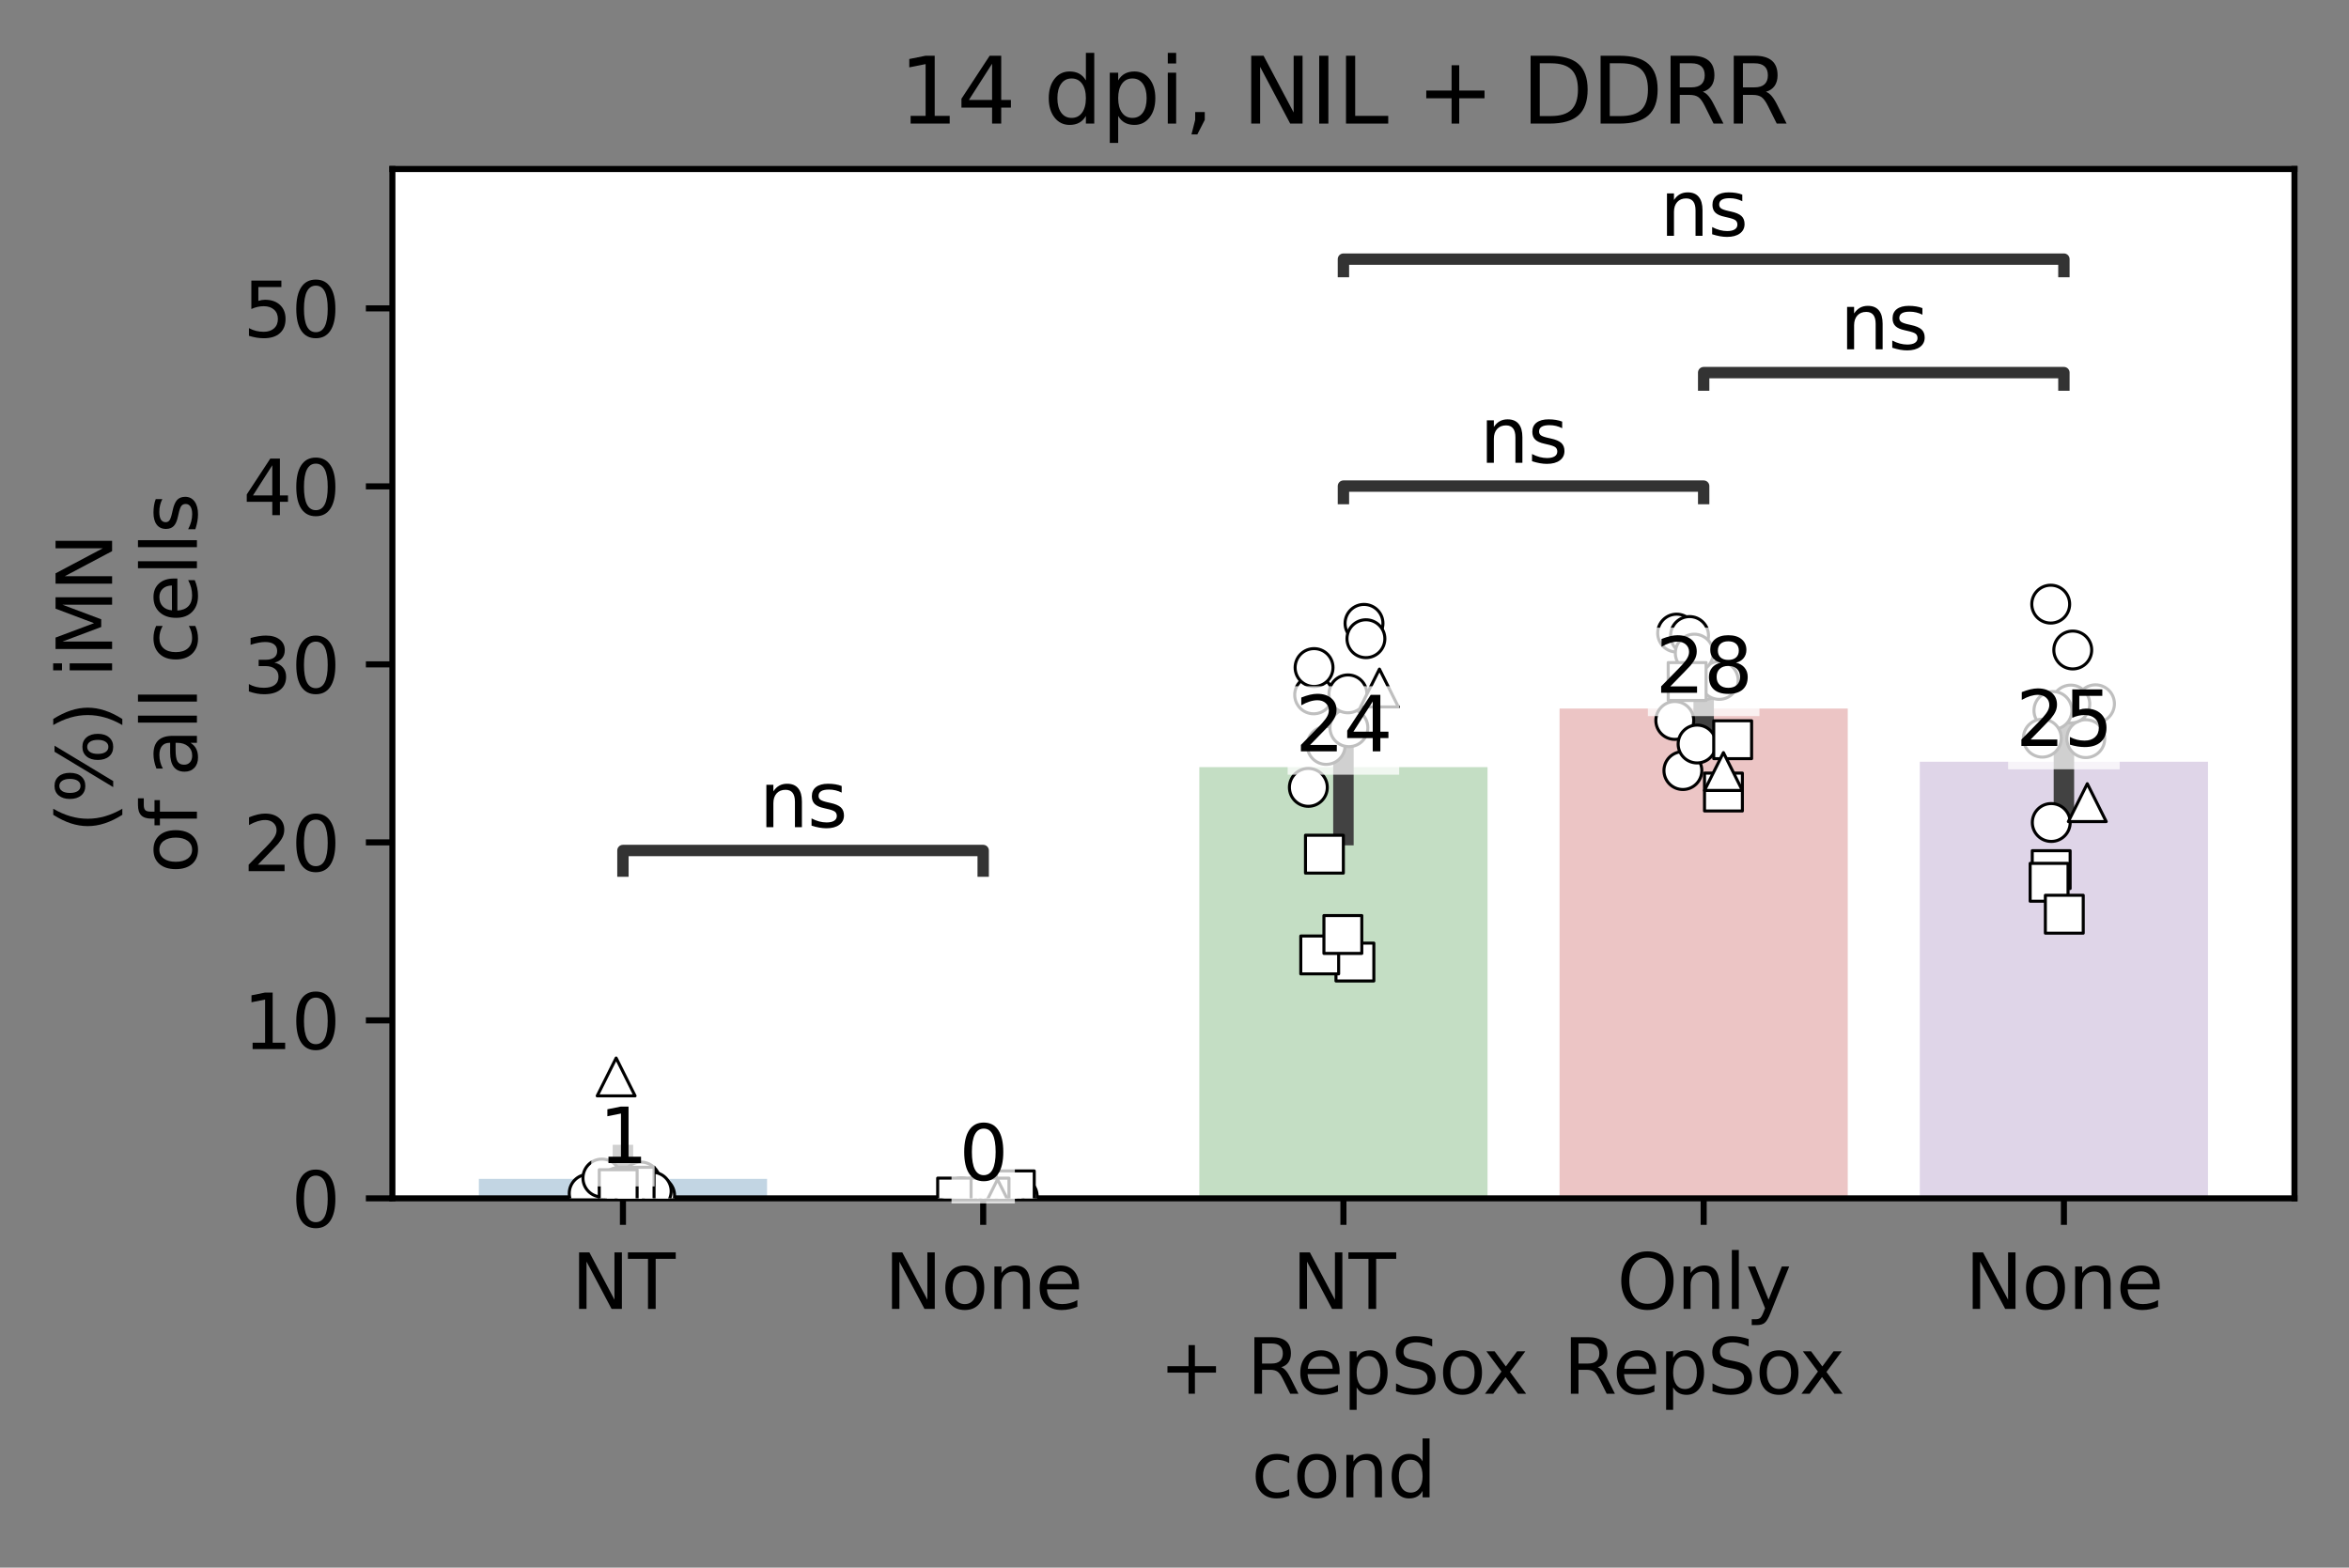 <?xml version="1.0" encoding="utf-8" standalone="no"?>
<!DOCTYPE svg PUBLIC "-//W3C//DTD SVG 1.1//EN"
  "http://www.w3.org/Graphics/SVG/1.1/DTD/svg11.dtd">
<svg xmlns:xlink="http://www.w3.org/1999/xlink" width="310.101pt" height="206.972pt" viewBox="0 0 310.101 206.972" xmlns="http://www.w3.org/2000/svg" version="1.1">
 <rect x="0" y="0" width="310.101" height="206.972" fill="#808080" stroke="none"/>
 <defs>
  <style type="text/css">*{stroke-linejoin: round; stroke-linecap: butt}</style>
 </defs>
 <g id="figure_1">
  <g id="patch_1">
   <path d="M 0 206.972 
L 310.101 206.972 
L 310.101 -0 
L 0 -0 
L 0 206.972 
z
" style="fill: none"/>
  </g>
  <g id="axes_1">
   <g id="patch_2">
    <path d="M 51.801 158.218 
L 302.901 158.218 
L 302.901 22.318 
L 51.801 22.318 
z
" style="fill: #ffffff"/>
   </g>
   <g id="patch_3">
    <path d="M 63.215 158.218 
L 101.26 158.218 
L 101.26 155.645 
L 63.215 155.645 
z
" clip-path="url(#pb1197b1ce7)" style="fill: #3274a1; opacity: 0.3"/>
   </g>
   <g id="patch_4">
    <path d="M 110.771 158.218 
L 148.817 158.218 
L 148.817 157.891 
L 110.771 157.891 
z
" clip-path="url(#pb1197b1ce7)" style="fill: #e1812c; opacity: 0.3"/>
   </g>
   <g id="patch_5">
    <path d="M 158.328 158.218 
L 196.374 158.218 
L 196.374 101.283 
L 158.328 101.283 
z
" clip-path="url(#pb1197b1ce7)" style="fill: #3a923a; opacity: 0.3"/>
   </g>
   <g id="patch_6">
    <path d="M 205.885 158.218 
L 243.93 158.218 
L 243.93 93.549 
L 205.885 93.549 
z
" clip-path="url(#pb1197b1ce7)" style="fill: #c03d3e; opacity: 0.3"/>
   </g>
   <g id="patch_7">
    <path d="M 253.442 158.218 
L 291.487 158.218 
L 291.487 100.569 
L 253.442 100.569 
z
" clip-path="url(#pb1197b1ce7)" style="fill: #9372b2; opacity: 0.3"/>
   </g>
   <g id="matplotlib.axis_1">
    <g id="xtick_1">
     <g id="line2d_1">
      <defs>
       <path id="m7d73ba2915" d="M 0 0 
L 0 3.5 
" style="stroke: #000000; stroke-width: 0.8"/>
      </defs>
      <g>
       <use xlink:href="#m7d73ba2915" x="82.237" y="158.218" style="stroke: #000000; stroke-width: 0.8"/>
      </g>
     </g>
     <g id="text_1">
      <!-- NT -->
      <g transform="translate(75.443 172.817)scale(0.1 -0.1)">
       <defs>
        <path id="DejaVuSans-4e" d="M 628 4666 
L 1478 4666 
L 3547 763 
L 3547 4666 
L 4159 4666 
L 4159 0 
L 3309 0 
L 1241 3903 
L 1241 0 
L 628 0 
L 628 4666 
z
" transform="scale(0.016)"/>
        <path id="DejaVuSans-54" d="M -19 4666 
L 3928 4666 
L 3928 4134 
L 2272 4134 
L 2272 0 
L 1638 0 
L 1638 4134 
L -19 4134 
L -19 4666 
z
" transform="scale(0.016)"/>
       </defs>
       <use xlink:href="#DejaVuSans-4e"/>
       <use xlink:href="#DejaVuSans-54" x="74.805"/>
      </g>
     </g>
    </g>
    <g id="xtick_2">
     <g id="line2d_2">
      <g>
       <use xlink:href="#m7d73ba2915" x="129.794" y="158.218" style="stroke: #000000; stroke-width: 0.8"/>
      </g>
     </g>
     <g id="text_2">
      <!-- None -->
      <g transform="translate(116.749 172.817)scale(0.1 -0.1)">
       <defs>
        <path id="DejaVuSans-6f" d="M 1959 3097 
Q 1497 3097 1228 2736 
Q 959 2375 959 1747 
Q 959 1119 1226 758 
Q 1494 397 1959 397 
Q 2419 397 2687 759 
Q 2956 1122 2956 1747 
Q 2956 2369 2687 2733 
Q 2419 3097 1959 3097 
z
M 1959 3584 
Q 2709 3584 3137 3096 
Q 3566 2609 3566 1747 
Q 3566 888 3137 398 
Q 2709 -91 1959 -91 
Q 1206 -91 779 398 
Q 353 888 353 1747 
Q 353 2609 779 3096 
Q 1206 3584 1959 3584 
z
" transform="scale(0.016)"/>
        <path id="DejaVuSans-6e" d="M 3513 2113 
L 3513 0 
L 2938 0 
L 2938 2094 
Q 2938 2591 2744 2837 
Q 2550 3084 2163 3084 
Q 1697 3084 1428 2787 
Q 1159 2491 1159 1978 
L 1159 0 
L 581 0 
L 581 3500 
L 1159 3500 
L 1159 2956 
Q 1366 3272 1645 3428 
Q 1925 3584 2291 3584 
Q 2894 3584 3203 3211 
Q 3513 2838 3513 2113 
z
" transform="scale(0.016)"/>
        <path id="DejaVuSans-65" d="M 3597 1894 
L 3597 1613 
L 953 1613 
Q 991 1019 1311 708 
Q 1631 397 2203 397 
Q 2534 397 2845 478 
Q 3156 559 3463 722 
L 3463 178 
Q 3153 47 2828 -22 
Q 2503 -91 2169 -91 
Q 1331 -91 842 396 
Q 353 884 353 1716 
Q 353 2575 817 3079 
Q 1281 3584 2069 3584 
Q 2775 3584 3186 3129 
Q 3597 2675 3597 1894 
z
M 3022 2063 
Q 3016 2534 2758 2815 
Q 2500 3097 2075 3097 
Q 1594 3097 1305 2825 
Q 1016 2553 972 2059 
L 3022 2063 
z
" transform="scale(0.016)"/>
       </defs>
       <use xlink:href="#DejaVuSans-4e"/>
       <use xlink:href="#DejaVuSans-6f" x="74.805"/>
       <use xlink:href="#DejaVuSans-6e" x="135.986"/>
       <use xlink:href="#DejaVuSans-65" x="199.365"/>
      </g>
     </g>
    </g>
    <g id="xtick_3">
     <g id="line2d_3">
      <g>
       <use xlink:href="#m7d73ba2915" x="177.351" y="158.218" style="stroke: #000000; stroke-width: 0.8"/>
      </g>
     </g>
     <g id="text_3">
      <!-- NT -->
      <g transform="translate(170.556 172.817)scale(0.1 -0.1)">
       <use xlink:href="#DejaVuSans-4e"/>
       <use xlink:href="#DejaVuSans-54" x="74.805"/>
      </g>
      <!-- + RepSox -->
      <g transform="translate(153.035 184.014)scale(0.1 -0.1)">
       <defs>
        <path id="DejaVuSans-2b" d="M 2944 4013 
L 2944 2272 
L 4684 2272 
L 4684 1741 
L 2944 1741 
L 2944 0 
L 2419 0 
L 2419 1741 
L 678 1741 
L 678 2272 
L 2419 2272 
L 2419 4013 
L 2944 4013 
z
" transform="scale(0.016)"/>
        <path id="DejaVuSans-20" transform="scale(0.016)"/>
        <path id="DejaVuSans-52" d="M 2841 2188 
Q 3044 2119 3236 1894 
Q 3428 1669 3622 1275 
L 4263 0 
L 3584 0 
L 2988 1197 
Q 2756 1666 2539 1819 
Q 2322 1972 1947 1972 
L 1259 1972 
L 1259 0 
L 628 0 
L 628 4666 
L 2053 4666 
Q 2853 4666 3247 4331 
Q 3641 3997 3641 3322 
Q 3641 2881 3436 2590 
Q 3231 2300 2841 2188 
z
M 1259 4147 
L 1259 2491 
L 2053 2491 
Q 2509 2491 2742 2702 
Q 2975 2913 2975 3322 
Q 2975 3731 2742 3939 
Q 2509 4147 2053 4147 
L 1259 4147 
z
" transform="scale(0.016)"/>
        <path id="DejaVuSans-70" d="M 1159 525 
L 1159 -1331 
L 581 -1331 
L 581 3500 
L 1159 3500 
L 1159 2969 
Q 1341 3281 1617 3432 
Q 1894 3584 2278 3584 
Q 2916 3584 3314 3078 
Q 3713 2572 3713 1747 
Q 3713 922 3314 415 
Q 2916 -91 2278 -91 
Q 1894 -91 1617 61 
Q 1341 213 1159 525 
z
M 3116 1747 
Q 3116 2381 2855 2742 
Q 2594 3103 2138 3103 
Q 1681 3103 1420 2742 
Q 1159 2381 1159 1747 
Q 1159 1113 1420 752 
Q 1681 391 2138 391 
Q 2594 391 2855 752 
Q 3116 1113 3116 1747 
z
" transform="scale(0.016)"/>
        <path id="DejaVuSans-53" d="M 3425 4513 
L 3425 3897 
Q 3066 4069 2747 4153 
Q 2428 4238 2131 4238 
Q 1616 4238 1336 4038 
Q 1056 3838 1056 3469 
Q 1056 3159 1242 3001 
Q 1428 2844 1947 2747 
L 2328 2669 
Q 3034 2534 3370 2195 
Q 3706 1856 3706 1288 
Q 3706 609 3251 259 
Q 2797 -91 1919 -91 
Q 1588 -91 1214 -16 
Q 841 59 441 206 
L 441 856 
Q 825 641 1194 531 
Q 1563 422 1919 422 
Q 2459 422 2753 634 
Q 3047 847 3047 1241 
Q 3047 1584 2836 1778 
Q 2625 1972 2144 2069 
L 1759 2144 
Q 1053 2284 737 2584 
Q 422 2884 422 3419 
Q 422 4038 858 4394 
Q 1294 4750 2059 4750 
Q 2388 4750 2728 4690 
Q 3069 4631 3425 4513 
z
" transform="scale(0.016)"/>
        <path id="DejaVuSans-78" d="M 3513 3500 
L 2247 1797 
L 3578 0 
L 2900 0 
L 1881 1375 
L 863 0 
L 184 0 
L 1544 1831 
L 300 3500 
L 978 3500 
L 1906 2253 
L 2834 3500 
L 3513 3500 
z
" transform="scale(0.016)"/>
       </defs>
       <use xlink:href="#DejaVuSans-2b"/>
       <use xlink:href="#DejaVuSans-20" x="83.789"/>
       <use xlink:href="#DejaVuSans-52" x="115.576"/>
       <use xlink:href="#DejaVuSans-65" x="180.559"/>
       <use xlink:href="#DejaVuSans-70" x="242.082"/>
       <use xlink:href="#DejaVuSans-53" x="305.559"/>
       <use xlink:href="#DejaVuSans-6f" x="369.035"/>
       <use xlink:href="#DejaVuSans-78" x="427.092"/>
      </g>
     </g>
    </g>
    <g id="xtick_4">
     <g id="line2d_4">
      <g>
       <use xlink:href="#m7d73ba2915" x="224.908" y="158.218" style="stroke: #000000; stroke-width: 0.8"/>
      </g>
     </g>
     <g id="text_4">
      <!-- Only -->
      <g transform="translate(213.455 172.817)scale(0.1 -0.1)">
       <defs>
        <path id="DejaVuSans-4f" d="M 2522 4238 
Q 1834 4238 1429 3725 
Q 1025 3213 1025 2328 
Q 1025 1447 1429 934 
Q 1834 422 2522 422 
Q 3209 422 3611 934 
Q 4013 1447 4013 2328 
Q 4013 3213 3611 3725 
Q 3209 4238 2522 4238 
z
M 2522 4750 
Q 3503 4750 4090 4092 
Q 4678 3434 4678 2328 
Q 4678 1225 4090 567 
Q 3503 -91 2522 -91 
Q 1538 -91 948 565 
Q 359 1222 359 2328 
Q 359 3434 948 4092 
Q 1538 4750 2522 4750 
z
" transform="scale(0.016)"/>
        <path id="DejaVuSans-6c" d="M 603 4863 
L 1178 4863 
L 1178 0 
L 603 0 
L 603 4863 
z
" transform="scale(0.016)"/>
        <path id="DejaVuSans-79" d="M 2059 -325 
Q 1816 -950 1584 -1140 
Q 1353 -1331 966 -1331 
L 506 -1331 
L 506 -850 
L 844 -850 
Q 1081 -850 1212 -737 
Q 1344 -625 1503 -206 
L 1606 56 
L 191 3500 
L 800 3500 
L 1894 763 
L 2988 3500 
L 3597 3500 
L 2059 -325 
z
" transform="scale(0.016)"/>
       </defs>
       <use xlink:href="#DejaVuSans-4f"/>
       <use xlink:href="#DejaVuSans-6e" x="78.711"/>
       <use xlink:href="#DejaVuSans-6c" x="142.09"/>
       <use xlink:href="#DejaVuSans-79" x="169.873"/>
      </g>
      <!-- RepSox -->
      <g transform="translate(206.371 184.014)scale(0.1 -0.1)">
       <use xlink:href="#DejaVuSans-52"/>
       <use xlink:href="#DejaVuSans-65" x="64.982"/>
       <use xlink:href="#DejaVuSans-70" x="126.506"/>
       <use xlink:href="#DejaVuSans-53" x="189.982"/>
       <use xlink:href="#DejaVuSans-6f" x="253.459"/>
       <use xlink:href="#DejaVuSans-78" x="311.516"/>
      </g>
     </g>
    </g>
    <g id="xtick_5">
     <g id="line2d_5">
      <g>
       <use xlink:href="#m7d73ba2915" x="272.465" y="158.218" style="stroke: #000000; stroke-width: 0.8"/>
      </g>
     </g>
     <g id="text_5">
      <!-- None -->
      <g transform="translate(259.419 172.817)scale(0.1 -0.1)">
       <use xlink:href="#DejaVuSans-4e"/>
       <use xlink:href="#DejaVuSans-6f" x="74.805"/>
       <use xlink:href="#DejaVuSans-6e" x="135.986"/>
       <use xlink:href="#DejaVuSans-65" x="199.365"/>
      </g>
     </g>
    </g>
    <g id="text_6">
     <!-- cond -->
     <g transform="translate(165.199 197.692)scale(0.1 -0.1)">
      <defs>
       <path id="DejaVuSans-63" d="M 3122 3366 
L 3122 2828 
Q 2878 2963 2633 3030 
Q 2388 3097 2138 3097 
Q 1578 3097 1268 2742 
Q 959 2388 959 1747 
Q 959 1106 1268 751 
Q 1578 397 2138 397 
Q 2388 397 2633 464 
Q 2878 531 3122 666 
L 3122 134 
Q 2881 22 2623 -34 
Q 2366 -91 2075 -91 
Q 1284 -91 818 406 
Q 353 903 353 1747 
Q 353 2603 823 3093 
Q 1294 3584 2113 3584 
Q 2378 3584 2631 3529 
Q 2884 3475 3122 3366 
z
" transform="scale(0.016)"/>
       <path id="DejaVuSans-64" d="M 2906 2969 
L 2906 4863 
L 3481 4863 
L 3481 0 
L 2906 0 
L 2906 525 
Q 2725 213 2448 61 
Q 2172 -91 1784 -91 
Q 1150 -91 751 415 
Q 353 922 353 1747 
Q 353 2572 751 3078 
Q 1150 3584 1784 3584 
Q 2172 3584 2448 3432 
Q 2725 3281 2906 2969 
z
M 947 1747 
Q 947 1113 1208 752 
Q 1469 391 1925 391 
Q 2381 391 2643 752 
Q 2906 1113 2906 1747 
Q 2906 2381 2643 2742 
Q 2381 3103 1925 3103 
Q 1469 3103 1208 2742 
Q 947 2381 947 1747 
z
" transform="scale(0.016)"/>
      </defs>
      <use xlink:href="#DejaVuSans-63"/>
      <use xlink:href="#DejaVuSans-6f" x="54.98"/>
      <use xlink:href="#DejaVuSans-6e" x="116.162"/>
      <use xlink:href="#DejaVuSans-64" x="179.541"/>
     </g>
    </g>
   </g>
   <g id="matplotlib.axis_2">
    <g id="ytick_1">
     <g id="line2d_6">
      <defs>
       <path id="m4023225387" d="M 0 0 
L -3.5 0 
" style="stroke: #000000; stroke-width: 0.8"/>
      </defs>
      <g>
       <use xlink:href="#m4023225387" x="51.801" y="158.218" style="stroke: #000000; stroke-width: 0.8"/>
      </g>
     </g>
     <g id="text_7">
      <!-- 0 -->
      <g transform="translate(38.438 162.017)scale(0.1 -0.1)">
       <defs>
        <path id="DejaVuSans-30" d="M 2034 4250 
Q 1547 4250 1301 3770 
Q 1056 3291 1056 2328 
Q 1056 1369 1301 889 
Q 1547 409 2034 409 
Q 2525 409 2770 889 
Q 3016 1369 3016 2328 
Q 3016 3291 2770 3770 
Q 2525 4250 2034 4250 
z
M 2034 4750 
Q 2819 4750 3233 4129 
Q 3647 3509 3647 2328 
Q 3647 1150 3233 529 
Q 2819 -91 2034 -91 
Q 1250 -91 836 529 
Q 422 1150 422 2328 
Q 422 3509 836 4129 
Q 1250 4750 2034 4750 
z
" transform="scale(0.016)"/>
       </defs>
       <use xlink:href="#DejaVuSans-30"/>
      </g>
     </g>
    </g>
    <g id="ytick_2">
     <g id="line2d_7">
      <g>
       <use xlink:href="#m4023225387" x="51.801" y="134.717" style="stroke: #000000; stroke-width: 0.8"/>
      </g>
     </g>
     <g id="text_8">
      <!-- 10 -->
      <g transform="translate(32.076 138.516)scale(0.1 -0.1)">
       <defs>
        <path id="DejaVuSans-31" d="M 794 531 
L 1825 531 
L 1825 4091 
L 703 3866 
L 703 4441 
L 1819 4666 
L 2450 4666 
L 2450 531 
L 3481 531 
L 3481 0 
L 794 0 
L 794 531 
z
" transform="scale(0.016)"/>
       </defs>
       <use xlink:href="#DejaVuSans-31"/>
       <use xlink:href="#DejaVuSans-30" x="63.623"/>
      </g>
     </g>
    </g>
    <g id="ytick_3">
     <g id="line2d_8">
      <g>
       <use xlink:href="#m4023225387" x="51.801" y="111.216" style="stroke: #000000; stroke-width: 0.8"/>
      </g>
     </g>
     <g id="text_9">
      <!-- 20 -->
      <g transform="translate(32.076 115.016)scale(0.1 -0.1)">
       <defs>
        <path id="DejaVuSans-32" d="M 1228 531 
L 3431 531 
L 3431 0 
L 469 0 
L 469 531 
Q 828 903 1448 1529 
Q 2069 2156 2228 2338 
Q 2531 2678 2651 2914 
Q 2772 3150 2772 3378 
Q 2772 3750 2511 3984 
Q 2250 4219 1831 4219 
Q 1534 4219 1204 4116 
Q 875 4013 500 3803 
L 500 4441 
Q 881 4594 1212 4672 
Q 1544 4750 1819 4750 
Q 2544 4750 2975 4387 
Q 3406 4025 3406 3419 
Q 3406 3131 3298 2873 
Q 3191 2616 2906 2266 
Q 2828 2175 2409 1742 
Q 1991 1309 1228 531 
z
" transform="scale(0.016)"/>
       </defs>
       <use xlink:href="#DejaVuSans-32"/>
       <use xlink:href="#DejaVuSans-30" x="63.623"/>
      </g>
     </g>
    </g>
    <g id="ytick_4">
     <g id="line2d_9">
      <g>
       <use xlink:href="#m4023225387" x="51.801" y="87.715" style="stroke: #000000; stroke-width: 0.8"/>
      </g>
     </g>
     <g id="text_10">
      <!-- 30 -->
      <g transform="translate(32.076 91.515)scale(0.1 -0.1)">
       <defs>
        <path id="DejaVuSans-33" d="M 2597 2516 
Q 3050 2419 3304 2112 
Q 3559 1806 3559 1356 
Q 3559 666 3084 287 
Q 2609 -91 1734 -91 
Q 1441 -91 1130 -33 
Q 819 25 488 141 
L 488 750 
Q 750 597 1062 519 
Q 1375 441 1716 441 
Q 2309 441 2620 675 
Q 2931 909 2931 1356 
Q 2931 1769 2642 2001 
Q 2353 2234 1838 2234 
L 1294 2234 
L 1294 2753 
L 1863 2753 
Q 2328 2753 2575 2939 
Q 2822 3125 2822 3475 
Q 2822 3834 2567 4026 
Q 2313 4219 1838 4219 
Q 1578 4219 1281 4162 
Q 984 4106 628 3988 
L 628 4550 
Q 988 4650 1302 4700 
Q 1616 4750 1894 4750 
Q 2613 4750 3031 4423 
Q 3450 4097 3450 3541 
Q 3450 3153 3228 2886 
Q 3006 2619 2597 2516 
z
" transform="scale(0.016)"/>
       </defs>
       <use xlink:href="#DejaVuSans-33"/>
       <use xlink:href="#DejaVuSans-30" x="63.623"/>
      </g>
     </g>
    </g>
    <g id="ytick_5">
     <g id="line2d_10">
      <g>
       <use xlink:href="#m4023225387" x="51.801" y="64.214" style="stroke: #000000; stroke-width: 0.8"/>
      </g>
     </g>
     <g id="text_11">
      <!-- 40 -->
      <g transform="translate(32.076 68.014)scale(0.1 -0.1)">
       <defs>
        <path id="DejaVuSans-34" d="M 2419 4116 
L 825 1625 
L 2419 1625 
L 2419 4116 
z
M 2253 4666 
L 3047 4666 
L 3047 1625 
L 3713 1625 
L 3713 1100 
L 3047 1100 
L 3047 0 
L 2419 0 
L 2419 1100 
L 313 1100 
L 313 1709 
L 2253 4666 
z
" transform="scale(0.016)"/>
       </defs>
       <use xlink:href="#DejaVuSans-34"/>
       <use xlink:href="#DejaVuSans-30" x="63.623"/>
      </g>
     </g>
    </g>
    <g id="ytick_6">
     <g id="line2d_11">
      <g>
       <use xlink:href="#m4023225387" x="51.801" y="40.714" style="stroke: #000000; stroke-width: 0.8"/>
      </g>
     </g>
     <g id="text_12">
      <!-- 50 -->
      <g transform="translate(32.076 44.513)scale(0.1 -0.1)">
       <defs>
        <path id="DejaVuSans-35" d="M 691 4666 
L 3169 4666 
L 3169 4134 
L 1269 4134 
L 1269 2991 
Q 1406 3038 1543 3061 
Q 1681 3084 1819 3084 
Q 2600 3084 3056 2656 
Q 3513 2228 3513 1497 
Q 3513 744 3044 326 
Q 2575 -91 1722 -91 
Q 1428 -91 1123 -41 
Q 819 9 494 109 
L 494 744 
Q 775 591 1075 516 
Q 1375 441 1709 441 
Q 2250 441 2565 725 
Q 2881 1009 2881 1497 
Q 2881 1984 2565 2268 
Q 2250 2553 1709 2553 
Q 1456 2553 1204 2497 
Q 953 2441 691 2322 
L 691 4666 
z
" transform="scale(0.016)"/>
       </defs>
       <use xlink:href="#DejaVuSans-35"/>
       <use xlink:href="#DejaVuSans-30" x="63.623"/>
      </g>
     </g>
    </g>
    <g id="text_13">
     <!-- (%) iMN -->
     <g transform="translate(14.798 109.953)rotate(-90)scale(0.1 -0.1)">
      <defs>
       <path id="DejaVuSans-28" d="M 1984 4856 
Q 1566 4138 1362 3434 
Q 1159 2731 1159 2009 
Q 1159 1288 1364 580 
Q 1569 -128 1984 -844 
L 1484 -844 
Q 1016 -109 783 600 
Q 550 1309 550 2009 
Q 550 2706 781 3412 
Q 1013 4119 1484 4856 
L 1984 4856 
z
" transform="scale(0.016)"/>
       <path id="DejaVuSans-25" d="M 4653 2053 
Q 4381 2053 4226 1822 
Q 4072 1591 4072 1178 
Q 4072 772 4226 539 
Q 4381 306 4653 306 
Q 4919 306 5073 539 
Q 5228 772 5228 1178 
Q 5228 1588 5073 1820 
Q 4919 2053 4653 2053 
z
M 4653 2450 
Q 5147 2450 5437 2106 
Q 5728 1763 5728 1178 
Q 5728 594 5436 251 
Q 5144 -91 4653 -91 
Q 4153 -91 3862 251 
Q 3572 594 3572 1178 
Q 3572 1766 3864 2108 
Q 4156 2450 4653 2450 
z
M 1428 4353 
Q 1159 4353 1004 4120 
Q 850 3888 850 3481 
Q 850 3069 1003 2837 
Q 1156 2606 1428 2606 
Q 1700 2606 1854 2837 
Q 2009 3069 2009 3481 
Q 2009 3884 1853 4118 
Q 1697 4353 1428 4353 
z
M 4250 4750 
L 4750 4750 
L 1831 -91 
L 1331 -91 
L 4250 4750 
z
M 1428 4750 
Q 1922 4750 2215 4408 
Q 2509 4066 2509 3481 
Q 2509 2891 2217 2550 
Q 1925 2209 1428 2209 
Q 931 2209 642 2551 
Q 353 2894 353 3481 
Q 353 4063 643 4406 
Q 934 4750 1428 4750 
z
" transform="scale(0.016)"/>
       <path id="DejaVuSans-29" d="M 513 4856 
L 1013 4856 
Q 1481 4119 1714 3412 
Q 1947 2706 1947 2009 
Q 1947 1309 1714 600 
Q 1481 -109 1013 -844 
L 513 -844 
Q 928 -128 1133 580 
Q 1338 1288 1338 2009 
Q 1338 2731 1133 3434 
Q 928 4138 513 4856 
z
" transform="scale(0.016)"/>
       <path id="DejaVuSans-69" d="M 603 3500 
L 1178 3500 
L 1178 0 
L 603 0 
L 603 3500 
z
M 603 4863 
L 1178 4863 
L 1178 4134 
L 603 4134 
L 603 4863 
z
" transform="scale(0.016)"/>
       <path id="DejaVuSans-4d" d="M 628 4666 
L 1569 4666 
L 2759 1491 
L 3956 4666 
L 4897 4666 
L 4897 0 
L 4281 0 
L 4281 4097 
L 3078 897 
L 2444 897 
L 1241 4097 
L 1241 0 
L 628 0 
L 628 4666 
z
" transform="scale(0.016)"/>
      </defs>
      <use xlink:href="#DejaVuSans-28"/>
      <use xlink:href="#DejaVuSans-25" x="39.014"/>
      <use xlink:href="#DejaVuSans-29" x="134.033"/>
      <use xlink:href="#DejaVuSans-20" x="173.047"/>
      <use xlink:href="#DejaVuSans-69" x="204.834"/>
      <use xlink:href="#DejaVuSans-4d" x="232.617"/>
      <use xlink:href="#DejaVuSans-4e" x="318.896"/>
     </g>
     <!-- of all cells -->
     <g transform="translate(25.996 115.317)rotate(-90)scale(0.1 -0.1)">
      <defs>
       <path id="DejaVuSans-66" d="M 2375 4863 
L 2375 4384 
L 1825 4384 
Q 1516 4384 1395 4259 
Q 1275 4134 1275 3809 
L 1275 3500 
L 2222 3500 
L 2222 3053 
L 1275 3053 
L 1275 0 
L 697 0 
L 697 3053 
L 147 3053 
L 147 3500 
L 697 3500 
L 697 3744 
Q 697 4328 969 4595 
Q 1241 4863 1831 4863 
L 2375 4863 
z
" transform="scale(0.016)"/>
       <path id="DejaVuSans-61" d="M 2194 1759 
Q 1497 1759 1228 1600 
Q 959 1441 959 1056 
Q 959 750 1161 570 
Q 1363 391 1709 391 
Q 2188 391 2477 730 
Q 2766 1069 2766 1631 
L 2766 1759 
L 2194 1759 
z
M 3341 1997 
L 3341 0 
L 2766 0 
L 2766 531 
Q 2569 213 2275 61 
Q 1981 -91 1556 -91 
Q 1019 -91 701 211 
Q 384 513 384 1019 
Q 384 1609 779 1909 
Q 1175 2209 1959 2209 
L 2766 2209 
L 2766 2266 
Q 2766 2663 2505 2880 
Q 2244 3097 1772 3097 
Q 1472 3097 1187 3025 
Q 903 2953 641 2809 
L 641 3341 
Q 956 3463 1253 3523 
Q 1550 3584 1831 3584 
Q 2591 3584 2966 3190 
Q 3341 2797 3341 1997 
z
" transform="scale(0.016)"/>
       <path id="DejaVuSans-73" d="M 2834 3397 
L 2834 2853 
Q 2591 2978 2328 3040 
Q 2066 3103 1784 3103 
Q 1356 3103 1142 2972 
Q 928 2841 928 2578 
Q 928 2378 1081 2264 
Q 1234 2150 1697 2047 
L 1894 2003 
Q 2506 1872 2764 1633 
Q 3022 1394 3022 966 
Q 3022 478 2636 193 
Q 2250 -91 1575 -91 
Q 1294 -91 989 -36 
Q 684 19 347 128 
L 347 722 
Q 666 556 975 473 
Q 1284 391 1588 391 
Q 1994 391 2212 530 
Q 2431 669 2431 922 
Q 2431 1156 2273 1281 
Q 2116 1406 1581 1522 
L 1381 1569 
Q 847 1681 609 1914 
Q 372 2147 372 2553 
Q 372 3047 722 3315 
Q 1072 3584 1716 3584 
Q 2034 3584 2315 3537 
Q 2597 3491 2834 3397 
z
" transform="scale(0.016)"/>
      </defs>
      <use xlink:href="#DejaVuSans-6f"/>
      <use xlink:href="#DejaVuSans-66" x="61.182"/>
      <use xlink:href="#DejaVuSans-20" x="96.387"/>
      <use xlink:href="#DejaVuSans-61" x="128.174"/>
      <use xlink:href="#DejaVuSans-6c" x="189.453"/>
      <use xlink:href="#DejaVuSans-6c" x="217.236"/>
      <use xlink:href="#DejaVuSans-20" x="245.02"/>
      <use xlink:href="#DejaVuSans-63" x="276.807"/>
      <use xlink:href="#DejaVuSans-65" x="331.787"/>
      <use xlink:href="#DejaVuSans-6c" x="393.311"/>
      <use xlink:href="#DejaVuSans-6c" x="421.094"/>
      <use xlink:href="#DejaVuSans-73" x="448.877"/>
     </g>
    </g>
   </g>
   <g id="line2d_12">
    <path d="M 82.237 157.177 
L 82.237 152.498 
" clip-path="url(#pb1197b1ce7)" style="fill: none; stroke: #424242; stroke-width: 2.7; stroke-linecap: square"/>
   </g>
   <g id="line2d_13">
    <path d="M 129.794 158.021 
L 129.794 157.699 
" clip-path="url(#pb1197b1ce7)" style="fill: none; stroke: #424242; stroke-width: 2.7; stroke-linecap: square"/>
   </g>
   <g id="line2d_14">
    <path d="M 177.351 110.262 
L 177.351 91.993 
" clip-path="url(#pb1197b1ce7)" style="fill: none; stroke: #424242; stroke-width: 2.7; stroke-linecap: square"/>
   </g>
   <g id="line2d_15">
    <path d="M 224.908 97.377 
L 224.908 89.68 
" clip-path="url(#pb1197b1ce7)" style="fill: none; stroke: #424242; stroke-width: 2.7; stroke-linecap: square"/>
   </g>
   <g id="line2d_16">
    <path d="M 272.465 106.581 
L 272.465 93.071 
" clip-path="url(#pb1197b1ce7)" style="fill: none; stroke: #424242; stroke-width: 2.7; stroke-linecap: square"/>
   </g>
   <g id="line2d_17">
    <path d="M 177.351 65.826 
L 177.351 64.179 
L 224.908 64.179 
L 224.908 65.826 
" clip-path="url(#pb1197b1ce7)" style="fill: none; stroke: #333333; stroke-width: 1.5; stroke-linecap: square"/>
   </g>
   <g id="line2d_18">
    <path d="M 224.908 50.843 
L 224.908 49.196 
L 272.465 49.196 
L 272.465 50.843 
" clip-path="url(#pb1197b1ce7)" style="fill: none; stroke: #333333; stroke-width: 1.5; stroke-linecap: square"/>
   </g>
   <g id="line2d_19">
    <path d="M 177.351 35.86 
L 177.351 34.213 
L 272.465 34.213 
L 272.465 35.86 
" clip-path="url(#pb1197b1ce7)" style="fill: none; stroke: #333333; stroke-width: 1.5; stroke-linecap: square"/>
   </g>
   <g id="line2d_20">
    <path d="M 82.237 115.009 
L 82.237 112.291 
L 129.794 112.291 
L 129.794 115.009 
" clip-path="url(#pb1197b1ce7)" style="fill: none; stroke: #333333; stroke-width: 1.5; stroke-linecap: square"/>
   </g>
   <g id="patch_8">
    <path d="M 51.801 158.218 
L 51.801 22.318 
" style="fill: none; stroke: #000000; stroke-width: 0.8; stroke-linejoin: miter; stroke-linecap: square"/>
   </g>
   <g id="patch_9">
    <path d="M 302.901 158.218 
L 302.901 22.318 
" style="fill: none; stroke: #000000; stroke-width: 0.8; stroke-linejoin: miter; stroke-linecap: square"/>
   </g>
   <g id="patch_10">
    <path d="M 51.801 158.218 
L 302.901 158.218 
" style="fill: none; stroke: #000000; stroke-width: 0.8; stroke-linejoin: miter; stroke-linecap: square"/>
   </g>
   <g id="patch_11">
    <path d="M 51.801 22.318 
L 302.901 22.318 
" style="fill: none; stroke: #000000; stroke-width: 0.8; stroke-linejoin: miter; stroke-linecap: square"/>
   </g>
   <g id="PathCollection_1">
    <defs>
     <path id="C0_0_dabbc55dd2" d="M 0 2.5 
C 0.663 2.5 1.299 2.237 1.768 1.768 
C 2.237 1.299 2.5 0.663 2.5 -0 
C 2.5 -0.663 2.237 -1.299 1.768 -1.768 
C 1.299 -2.237 0.663 -2.5 0 -2.5 
C -0.663 -2.5 -1.299 -2.237 -1.768 -1.768 
C -2.237 -1.299 -2.5 -0.663 -2.5 0 
C -2.5 0.663 -2.237 1.299 -1.768 1.768 
C -1.299 2.237 -0.663 2.5 0 2.5 
z
"/>
    </defs>
    <g clip-path="url(#pb1197b1ce7)">
     <use xlink:href="#C0_0_dabbc55dd2" x="85.916" y="157.71" style="fill: #ffffff; stroke: #000000; stroke-width: 0.4"/>
    </g>
    <g clip-path="url(#pb1197b1ce7)">
     <use xlink:href="#C0_0_dabbc55dd2" x="77.65" y="157.559" style="fill: #ffffff; stroke: #000000; stroke-width: 0.4"/>
    </g>
    <g clip-path="url(#pb1197b1ce7)">
     <use xlink:href="#C0_0_dabbc55dd2" x="79.459" y="155.535" style="fill: #ffffff; stroke: #000000; stroke-width: 0.4"/>
    </g>
    <g clip-path="url(#pb1197b1ce7)">
     <use xlink:href="#C0_0_dabbc55dd2" x="84.837" y="156.348" style="fill: #ffffff; stroke: #000000; stroke-width: 0.4"/>
    </g>
    <g clip-path="url(#pb1197b1ce7)">
     <use xlink:href="#C0_0_dabbc55dd2" x="86.554" y="157.846" style="fill: #ffffff; stroke: #000000; stroke-width: 0.4"/>
    </g>
    <g clip-path="url(#pb1197b1ce7)">
     <use xlink:href="#C0_0_dabbc55dd2" x="84.612" y="155.931" style="fill: #ffffff; stroke: #000000; stroke-width: 0.4"/>
    </g>
    <g clip-path="url(#pb1197b1ce7)">
     <use xlink:href="#C0_0_dabbc55dd2" x="81.667" y="156.663" style="fill: #ffffff; stroke: #000000; stroke-width: 0.4"/>
    </g>
    <g clip-path="url(#pb1197b1ce7)">
     <use xlink:href="#C0_0_dabbc55dd2" x="86.104" y="157.272" style="fill: #ffffff; stroke: #000000; stroke-width: 0.4"/>
    </g>
   </g>
   <g id="PathCollection_2">
    <defs>
     <path id="C1_0_b96f81103f" d="M 0 2.5 
C 0.663 2.5 1.299 2.237 1.768 1.768 
C 2.237 1.299 2.5 0.663 2.5 -0 
C 2.5 -0.663 2.237 -1.299 1.768 -1.768 
C 1.299 -2.237 0.663 -2.5 0 -2.5 
C -0.663 -2.5 -1.299 -2.237 -1.768 -1.768 
C -2.237 -1.299 -2.5 -0.663 -2.5 0 
C -2.5 0.663 -2.237 1.299 -1.768 1.768 
C -1.299 2.237 -0.663 2.5 0 2.5 
z
"/>
    </defs>
    <g clip-path="url(#pb1197b1ce7)">
     <use xlink:href="#C1_0_b96f81103f" x="130.026" y="158.086" style="fill: #ffffff; stroke: #000000; stroke-width: 0.4"/>
    </g>
    <g clip-path="url(#pb1197b1ce7)">
     <use xlink:href="#C1_0_b96f81103f" x="130.099" y="157.981" style="fill: #ffffff; stroke: #000000; stroke-width: 0.4"/>
    </g>
    <g clip-path="url(#pb1197b1ce7)">
     <use xlink:href="#C1_0_b96f81103f" x="134.422" y="157.954" style="fill: #ffffff; stroke: #000000; stroke-width: 0.4"/>
    </g>
    <g clip-path="url(#pb1197b1ce7)">
     <use xlink:href="#C1_0_b96f81103f" x="128.299" y="158.061" style="fill: #ffffff; stroke: #000000; stroke-width: 0.4"/>
    </g>
    <g clip-path="url(#pb1197b1ce7)">
     <use xlink:href="#C1_0_b96f81103f" x="131.987" y="157.691" style="fill: #ffffff; stroke: #000000; stroke-width: 0.4"/>
    </g>
    <g clip-path="url(#pb1197b1ce7)">
     <use xlink:href="#C1_0_b96f81103f" x="130.722" y="157.798" style="fill: #ffffff; stroke: #000000; stroke-width: 0.4"/>
    </g>
    <g clip-path="url(#pb1197b1ce7)">
     <use xlink:href="#C1_0_b96f81103f" x="126.894" y="158.001" style="fill: #ffffff; stroke: #000000; stroke-width: 0.4"/>
    </g>
    <g clip-path="url(#pb1197b1ce7)">
     <use xlink:href="#C1_0_b96f81103f" x="132.591" y="157.71" style="fill: #ffffff; stroke: #000000; stroke-width: 0.4"/>
    </g>
   </g>
   <g id="PathCollection_3">
    <defs>
     <path id="C2_0_1dbebecde0" d="M 0 2.5 
C 0.663 2.5 1.299 2.237 1.768 1.768 
C 2.237 1.299 2.5 0.663 2.5 -0 
C 2.5 -0.663 2.237 -1.299 1.768 -1.768 
C 1.299 -2.237 0.663 -2.5 0 -2.5 
C -0.663 -2.5 -1.299 -2.237 -1.768 -1.768 
C -2.237 -1.299 -2.5 -0.663 -2.5 0 
C -2.5 0.663 -2.237 1.299 -1.768 1.768 
C -1.299 2.237 -0.663 2.5 0 2.5 
z
"/>
    </defs>
    <g clip-path="url(#pb1197b1ce7)">
     <use xlink:href="#C2_0_1dbebecde0" x="180.068" y="82.302" style="fill: #ffffff; stroke: #000000; stroke-width: 0.4"/>
    </g>
    <g clip-path="url(#pb1197b1ce7)">
     <use xlink:href="#C2_0_1dbebecde0" x="175.078" y="98.421" style="fill: #ffffff; stroke: #000000; stroke-width: 0.4"/>
    </g>
    <g clip-path="url(#pb1197b1ce7)">
     <use xlink:href="#C2_0_1dbebecde0" x="173.42" y="91.743" style="fill: #ffffff; stroke: #000000; stroke-width: 0.4"/>
    </g>
    <g clip-path="url(#pb1197b1ce7)">
     <use xlink:href="#C2_0_1dbebecde0" x="172.721" y="103.957" style="fill: #ffffff; stroke: #000000; stroke-width: 0.4"/>
    </g>
    <g clip-path="url(#pb1197b1ce7)">
     <use xlink:href="#C2_0_1dbebecde0" x="173.475" y="88.137" style="fill: #ffffff; stroke: #000000; stroke-width: 0.4"/>
    </g>
    <g clip-path="url(#pb1197b1ce7)">
     <use xlink:href="#C2_0_1dbebecde0" x="178.076" y="96.08" style="fill: #ffffff; stroke: #000000; stroke-width: 0.4"/>
    </g>
    <g clip-path="url(#pb1197b1ce7)">
     <use xlink:href="#C2_0_1dbebecde0" x="180.321" y="84.329" style="fill: #ffffff; stroke: #000000; stroke-width: 0.4"/>
    </g>
    <g clip-path="url(#pb1197b1ce7)">
     <use xlink:href="#C2_0_1dbebecde0" x="177.946" y="91.612" style="fill: #ffffff; stroke: #000000; stroke-width: 0.4"/>
    </g>
   </g>
   <g id="PathCollection_4">
    <defs>
     <path id="C3_0_7608c2336c" d="M 0 2.5 
C 0.663 2.5 1.299 2.237 1.768 1.768 
C 2.237 1.299 2.5 0.663 2.5 -0 
C 2.5 -0.663 2.237 -1.299 1.768 -1.768 
C 1.299 -2.237 0.663 -2.5 0 -2.5 
C -0.663 -2.5 -1.299 -2.237 -1.768 -1.768 
C -2.237 -1.299 -2.5 -0.663 -2.5 0 
C -2.5 0.663 -2.237 1.299 -1.768 1.768 
C -1.299 2.237 -0.663 2.5 0 2.5 
z
"/>
    </defs>
    <g clip-path="url(#pb1197b1ce7)">
     <use xlink:href="#C3_0_7608c2336c" x="221.34" y="83.588" style="fill: #ffffff; stroke: #000000; stroke-width: 0.4"/>
    </g>
    <g clip-path="url(#pb1197b1ce7)">
     <use xlink:href="#C3_0_7608c2336c" x="223.045" y="83.907" style="fill: #ffffff; stroke: #000000; stroke-width: 0.4"/>
    </g>
    <g clip-path="url(#pb1197b1ce7)">
     <use xlink:href="#C3_0_7608c2336c" x="225.016" y="89.854" style="fill: #ffffff; stroke: #000000; stroke-width: 0.4"/>
    </g>
    <g clip-path="url(#pb1197b1ce7)">
     <use xlink:href="#C3_0_7608c2336c" x="226.96" y="89.836" style="fill: #ffffff; stroke: #000000; stroke-width: 0.4"/>
    </g>
    <g clip-path="url(#pb1197b1ce7)">
     <use xlink:href="#C3_0_7608c2336c" x="223.668" y="86.233" style="fill: #ffffff; stroke: #000000; stroke-width: 0.4"/>
    </g>
    <g clip-path="url(#pb1197b1ce7)">
     <use xlink:href="#C3_0_7608c2336c" x="221.095" y="95.119" style="fill: #ffffff; stroke: #000000; stroke-width: 0.4"/>
    </g>
    <g clip-path="url(#pb1197b1ce7)">
     <use xlink:href="#C3_0_7608c2336c" x="222.165" y="101.739" style="fill: #ffffff; stroke: #000000; stroke-width: 0.4"/>
    </g>
    <g clip-path="url(#pb1197b1ce7)">
     <use xlink:href="#C3_0_7608c2336c" x="224.04" y="98.232" style="fill: #ffffff; stroke: #000000; stroke-width: 0.4"/>
    </g>
   </g>
   <g id="PathCollection_5">
    <defs>
     <path id="C4_0_8233264aae" d="M 0 2.5 
C 0.663 2.5 1.299 2.237 1.768 1.768 
C 2.237 1.299 2.5 0.663 2.5 -0 
C 2.5 -0.663 2.237 -1.299 1.768 -1.768 
C 1.299 -2.237 0.663 -2.5 0 -2.5 
C -0.663 -2.5 -1.299 -2.237 -1.768 -1.768 
C -2.237 -1.299 -2.5 -0.663 -2.5 0 
C -2.5 0.663 -2.237 1.299 -1.768 1.768 
C -1.299 2.237 -0.663 2.5 0 2.5 
z
"/>
    </defs>
    <g clip-path="url(#pb1197b1ce7)">
     <use xlink:href="#C4_0_8233264aae" x="276.635" y="92.918" style="fill: #ffffff; stroke: #000000; stroke-width: 0.4"/>
    </g>
    <g clip-path="url(#pb1197b1ce7)">
     <use xlink:href="#C4_0_8233264aae" x="273.633" y="85.82" style="fill: #ffffff; stroke: #000000; stroke-width: 0.4"/>
    </g>
    <g clip-path="url(#pb1197b1ce7)">
     <use xlink:href="#C4_0_8233264aae" x="270.724" y="79.764" style="fill: #ffffff; stroke: #000000; stroke-width: 0.4"/>
    </g>
    <g clip-path="url(#pb1197b1ce7)">
     <use xlink:href="#C4_0_8233264aae" x="275.356" y="97.525" style="fill: #ffffff; stroke: #000000; stroke-width: 0.4"/>
    </g>
    <g clip-path="url(#pb1197b1ce7)">
     <use xlink:href="#C4_0_8233264aae" x="273.375" y="92.955" style="fill: #ffffff; stroke: #000000; stroke-width: 0.4"/>
    </g>
    <g clip-path="url(#pb1197b1ce7)">
     <use xlink:href="#C4_0_8233264aae" x="271.014" y="93.804" style="fill: #ffffff; stroke: #000000; stroke-width: 0.4"/>
    </g>
    <g clip-path="url(#pb1197b1ce7)">
     <use xlink:href="#C4_0_8233264aae" x="269.614" y="97.461" style="fill: #ffffff; stroke: #000000; stroke-width: 0.4"/>
    </g>
    <g clip-path="url(#pb1197b1ce7)">
     <use xlink:href="#C4_0_8233264aae" x="270.795" y="108.594" style="fill: #ffffff; stroke: #000000; stroke-width: 0.4"/>
    </g>
   </g>
   <g id="PathCollection_6">
    <path d="M 79.924 159.634 
L 84.924 159.634 
L 84.924 154.634 
L 79.924 154.634 
z
" clip-path="url(#pb1197b1ce7)" style="fill: #ffffff; stroke: #000000; stroke-width: 0.4"/>
    <path d="M 81.345 159.116 
L 86.345 159.116 
L 86.345 154.116 
L 81.345 154.116 
z
" clip-path="url(#pb1197b1ce7)" style="fill: #ffffff; stroke: #000000; stroke-width: 0.4"/>
    <path d="M 79.11 159.437 
L 84.11 159.437 
L 84.11 154.437 
L 79.11 154.437 
z
" clip-path="url(#pb1197b1ce7)" style="fill: #ffffff; stroke: #000000; stroke-width: 0.4"/>
   </g>
   <g id="PathCollection_7">
    <path d="M 131.535 159.598 
L 136.535 159.598 
L 136.535 154.598 
L 131.535 154.598 
z
" clip-path="url(#pb1197b1ce7)" style="fill: #ffffff; stroke: #000000; stroke-width: 0.4"/>
    <path d="M 123.786 160.548 
L 128.786 160.548 
L 128.786 155.548 
L 123.786 155.548 
z
" clip-path="url(#pb1197b1ce7)" style="fill: #ffffff; stroke: #000000; stroke-width: 0.4"/>
    <path d="M 128.197 160.552 
L 133.197 160.552 
L 133.197 155.552 
L 128.197 155.552 
z
" clip-path="url(#pb1197b1ce7)" style="fill: #ffffff; stroke: #000000; stroke-width: 0.4"/>
   </g>
   <g id="PathCollection_8">
    <path d="M 176.367 129.519 
L 181.367 129.519 
L 181.367 124.519 
L 176.367 124.519 
z
" clip-path="url(#pb1197b1ce7)" style="fill: #ffffff; stroke: #000000; stroke-width: 0.4"/>
    <path d="M 171.721 128.582 
L 176.721 128.582 
L 176.721 123.582 
L 171.721 123.582 
z
" clip-path="url(#pb1197b1ce7)" style="fill: #ffffff; stroke: #000000; stroke-width: 0.4"/>
    <path d="M 174.776 125.881 
L 179.776 125.881 
L 179.776 120.881 
L 174.776 120.881 
z
" clip-path="url(#pb1197b1ce7)" style="fill: #ffffff; stroke: #000000; stroke-width: 0.4"/>
    <path d="M 172.342 115.275 
L 177.342 115.275 
L 177.342 110.275 
L 172.342 110.275 
z
" clip-path="url(#pb1197b1ce7)" style="fill: #ffffff; stroke: #000000; stroke-width: 0.4"/>
   </g>
   <g id="PathCollection_9">
    <path d="M 220.227 92.48 
L 225.227 92.48 
L 225.227 87.48 
L 220.227 87.48 
z
" clip-path="url(#pb1197b1ce7)" style="fill: #ffffff; stroke: #000000; stroke-width: 0.4"/>
    <path d="M 225.02 107.073 
L 230.02 107.073 
L 230.02 102.073 
L 225.02 102.073 
z
" clip-path="url(#pb1197b1ce7)" style="fill: #ffffff; stroke: #000000; stroke-width: 0.4"/>
    <path d="M 226.236 100.165 
L 231.236 100.165 
L 231.236 95.165 
L 226.236 95.165 
z
" clip-path="url(#pb1197b1ce7)" style="fill: #ffffff; stroke: #000000; stroke-width: 0.4"/>
   </g>
   <g id="PathCollection_10">
    <path d="M 268.287 117.317 
L 273.287 117.317 
L 273.287 112.317 
L 268.287 112.317 
z
" clip-path="url(#pb1197b1ce7)" style="fill: #ffffff; stroke: #000000; stroke-width: 0.4"/>
    <path d="M 268.009 118.989 
L 273.009 118.989 
L 273.009 113.989 
L 268.009 113.989 
z
" clip-path="url(#pb1197b1ce7)" style="fill: #ffffff; stroke: #000000; stroke-width: 0.4"/>
    <path d="M 270.016 123.204 
L 275.016 123.204 
L 275.016 118.204 
L 270.016 118.204 
z
" clip-path="url(#pb1197b1ce7)" style="fill: #ffffff; stroke: #000000; stroke-width: 0.4"/>
   </g>
   <g id="PathCollection_11">
    <defs>
     <path id="m08afdfd9fc" d="M 0 -2.5 
L -2.5 2.5 
L 2.5 2.5 
z
" style="stroke: #000000; stroke-width: 0.4"/>
    </defs>
    <g clip-path="url(#pb1197b1ce7)">
     <use xlink:href="#m08afdfd9fc" x="81.339" y="142.189" style="fill: #ffffff; stroke: #000000; stroke-width: 0.4"/>
    </g>
   </g>
   <g id="PathCollection_12">
    <g clip-path="url(#pb1197b1ce7)">
     <use xlink:href="#m08afdfd9fc" x="131.686" y="158.218" style="fill: #ffffff; stroke: #000000; stroke-width: 0.4"/>
    </g>
   </g>
   <g id="PathCollection_13">
    <g clip-path="url(#pb1197b1ce7)">
     <use xlink:href="#m08afdfd9fc" x="182.106" y="90.838" style="fill: #ffffff; stroke: #000000; stroke-width: 0.4"/>
    </g>
   </g>
   <g id="PathCollection_14">
    <g clip-path="url(#pb1197b1ce7)">
     <use xlink:href="#m08afdfd9fc" x="227.516" y="101.865" style="fill: #ffffff; stroke: #000000; stroke-width: 0.4"/>
    </g>
   </g>
   <g id="PathCollection_15">
    <g clip-path="url(#pb1197b1ce7)">
     <use xlink:href="#m08afdfd9fc" x="275.552" y="105.974" style="fill: #ffffff; stroke: #000000; stroke-width: 0.4"/>
    </g>
   </g>
   <g id="text_14">
    <!-- ns -->
    <g transform="translate(195.356 61.099)scale(0.1 -0.1)">
     <use xlink:href="#DejaVuSans-6e"/>
     <use xlink:href="#DejaVuSans-73" x="63.379"/>
    </g>
   </g>
   <g id="text_15">
    <!-- ns -->
    <g transform="translate(242.913 46.116)scale(0.1 -0.1)">
     <use xlink:href="#DejaVuSans-6e"/>
     <use xlink:href="#DejaVuSans-73" x="63.379"/>
    </g>
   </g>
   <g id="text_16">
    <!-- ns -->
    <g transform="translate(219.134 31.133)scale(0.1 -0.1)">
     <use xlink:href="#DejaVuSans-6e"/>
     <use xlink:href="#DejaVuSans-73" x="63.379"/>
    </g>
   </g>
   <g id="text_17">
    <!-- ns -->
    <g transform="translate(100.242 109.212)scale(0.1 -0.1)">
     <use xlink:href="#DejaVuSans-6e"/>
     <use xlink:href="#DejaVuSans-73" x="63.379"/>
    </g>
   </g>
   <g id="text_18">
    <g id="patch_12">
     <path d="M 78.056 156.645 
L 86.419 156.645 
L 86.419 144.967 
L 78.056 144.967 
z
" style="fill: #ffffff; opacity: 0.75"/>
    </g>
    <!-- 1 -->
    <g transform="translate(79.056 153.565)scale(0.1 -0.1)">
     <use xlink:href="#DejaVuSans-31"/>
    </g>
   </g>
   <g id="text_19">
    <g id="patch_13">
     <path d="M 125.613 158.891 
L 133.975 158.891 
L 133.975 147.213 
L 125.613 147.213 
z
" style="fill: #ffffff; opacity: 0.75"/>
    </g>
    <!-- 0 -->
    <g transform="translate(126.613 155.812)scale(0.1 -0.1)">
     <use xlink:href="#DejaVuSans-30"/>
    </g>
   </g>
   <g id="text_20">
    <g id="patch_14">
     <path d="M 169.988 102.283 
L 184.713 102.283 
L 184.713 90.605 
L 169.988 90.605 
z
" style="fill: #ffffff; opacity: 0.75"/>
    </g>
    <!-- 24 -->
    <g transform="translate(170.988 99.203)scale(0.1 -0.1)">
     <use xlink:href="#DejaVuSans-32"/>
     <use xlink:href="#DejaVuSans-34" x="63.623"/>
    </g>
   </g>
   <g id="text_21">
    <g id="patch_15">
     <path d="M 217.545 94.549 
L 232.27 94.549 
L 232.27 82.871 
L 217.545 82.871 
z
" style="fill: #ffffff; opacity: 0.75"/>
    </g>
    <!-- 28 -->
    <g transform="translate(218.545 91.47)scale(0.1 -0.1)">
     <defs>
      <path id="DejaVuSans-38" d="M 2034 2216 
Q 1584 2216 1326 1975 
Q 1069 1734 1069 1313 
Q 1069 891 1326 650 
Q 1584 409 2034 409 
Q 2484 409 2743 651 
Q 3003 894 3003 1313 
Q 3003 1734 2745 1975 
Q 2488 2216 2034 2216 
z
M 1403 2484 
Q 997 2584 770 2862 
Q 544 3141 544 3541 
Q 544 4100 942 4425 
Q 1341 4750 2034 4750 
Q 2731 4750 3128 4425 
Q 3525 4100 3525 3541 
Q 3525 3141 3298 2862 
Q 3072 2584 2669 2484 
Q 3125 2378 3379 2068 
Q 3634 1759 3634 1313 
Q 3634 634 3220 271 
Q 2806 -91 2034 -91 
Q 1263 -91 848 271 
Q 434 634 434 1313 
Q 434 1759 690 2068 
Q 947 2378 1403 2484 
z
M 1172 3481 
Q 1172 3119 1398 2916 
Q 1625 2713 2034 2713 
Q 2441 2713 2670 2916 
Q 2900 3119 2900 3481 
Q 2900 3844 2670 4047 
Q 2441 4250 2034 4250 
Q 1625 4250 1398 4047 
Q 1172 3844 1172 3481 
z
" transform="scale(0.016)"/>
     </defs>
     <use xlink:href="#DejaVuSans-32"/>
     <use xlink:href="#DejaVuSans-38" x="63.623"/>
    </g>
   </g>
   <g id="text_22">
    <g id="patch_16">
     <path d="M 265.102 101.569 
L 279.827 101.569 
L 279.827 89.891 
L 265.102 89.891 
z
" style="fill: #ffffff; opacity: 0.75"/>
    </g>
    <!-- 25 -->
    <g transform="translate(266.102 98.489)scale(0.1 -0.1)">
     <use xlink:href="#DejaVuSans-32"/>
     <use xlink:href="#DejaVuSans-35" x="63.623"/>
    </g>
   </g>
   <g id="text_23">
    <!-- 14 dpi, NIL + DDRR -->
    <g transform="translate(118.689 16.318)scale(0.12 -0.12)">
     <defs>
      <path id="DejaVuSans-2c" d="M 750 794 
L 1409 794 
L 1409 256 
L 897 -744 
L 494 -744 
L 750 256 
L 750 794 
z
" transform="scale(0.016)"/>
      <path id="DejaVuSans-49" d="M 628 4666 
L 1259 4666 
L 1259 0 
L 628 0 
L 628 4666 
z
" transform="scale(0.016)"/>
      <path id="DejaVuSans-4c" d="M 628 4666 
L 1259 4666 
L 1259 531 
L 3531 531 
L 3531 0 
L 628 0 
L 628 4666 
z
" transform="scale(0.016)"/>
      <path id="DejaVuSans-44" d="M 1259 4147 
L 1259 519 
L 2022 519 
Q 2988 519 3436 956 
Q 3884 1394 3884 2338 
Q 3884 3275 3436 3711 
Q 2988 4147 2022 4147 
L 1259 4147 
z
M 628 4666 
L 1925 4666 
Q 3281 4666 3915 4102 
Q 4550 3538 4550 2338 
Q 4550 1131 3912 565 
Q 3275 0 1925 0 
L 628 0 
L 628 4666 
z
" transform="scale(0.016)"/>
     </defs>
     <use xlink:href="#DejaVuSans-31"/>
     <use xlink:href="#DejaVuSans-34" x="63.623"/>
     <use xlink:href="#DejaVuSans-20" x="127.246"/>
     <use xlink:href="#DejaVuSans-64" x="159.033"/>
     <use xlink:href="#DejaVuSans-70" x="222.51"/>
     <use xlink:href="#DejaVuSans-69" x="285.986"/>
     <use xlink:href="#DejaVuSans-2c" x="313.77"/>
     <use xlink:href="#DejaVuSans-20" x="345.557"/>
     <use xlink:href="#DejaVuSans-4e" x="377.344"/>
     <use xlink:href="#DejaVuSans-49" x="452.148"/>
     <use xlink:href="#DejaVuSans-4c" x="481.641"/>
     <use xlink:href="#DejaVuSans-20" x="537.354"/>
     <use xlink:href="#DejaVuSans-2b" x="569.141"/>
     <use xlink:href="#DejaVuSans-20" x="652.93"/>
     <use xlink:href="#DejaVuSans-44" x="684.717"/>
     <use xlink:href="#DejaVuSans-44" x="761.719"/>
     <use xlink:href="#DejaVuSans-52" x="838.721"/>
     <use xlink:href="#DejaVuSans-52" x="908.203"/>
    </g>
   </g>
  </g>
 </g>
 <defs>
  <clipPath id="pb1197b1ce7">
   <rect x="51.801" y="22.318" width="251.1" height="135.9"/>
  </clipPath>
 </defs>
</svg>
